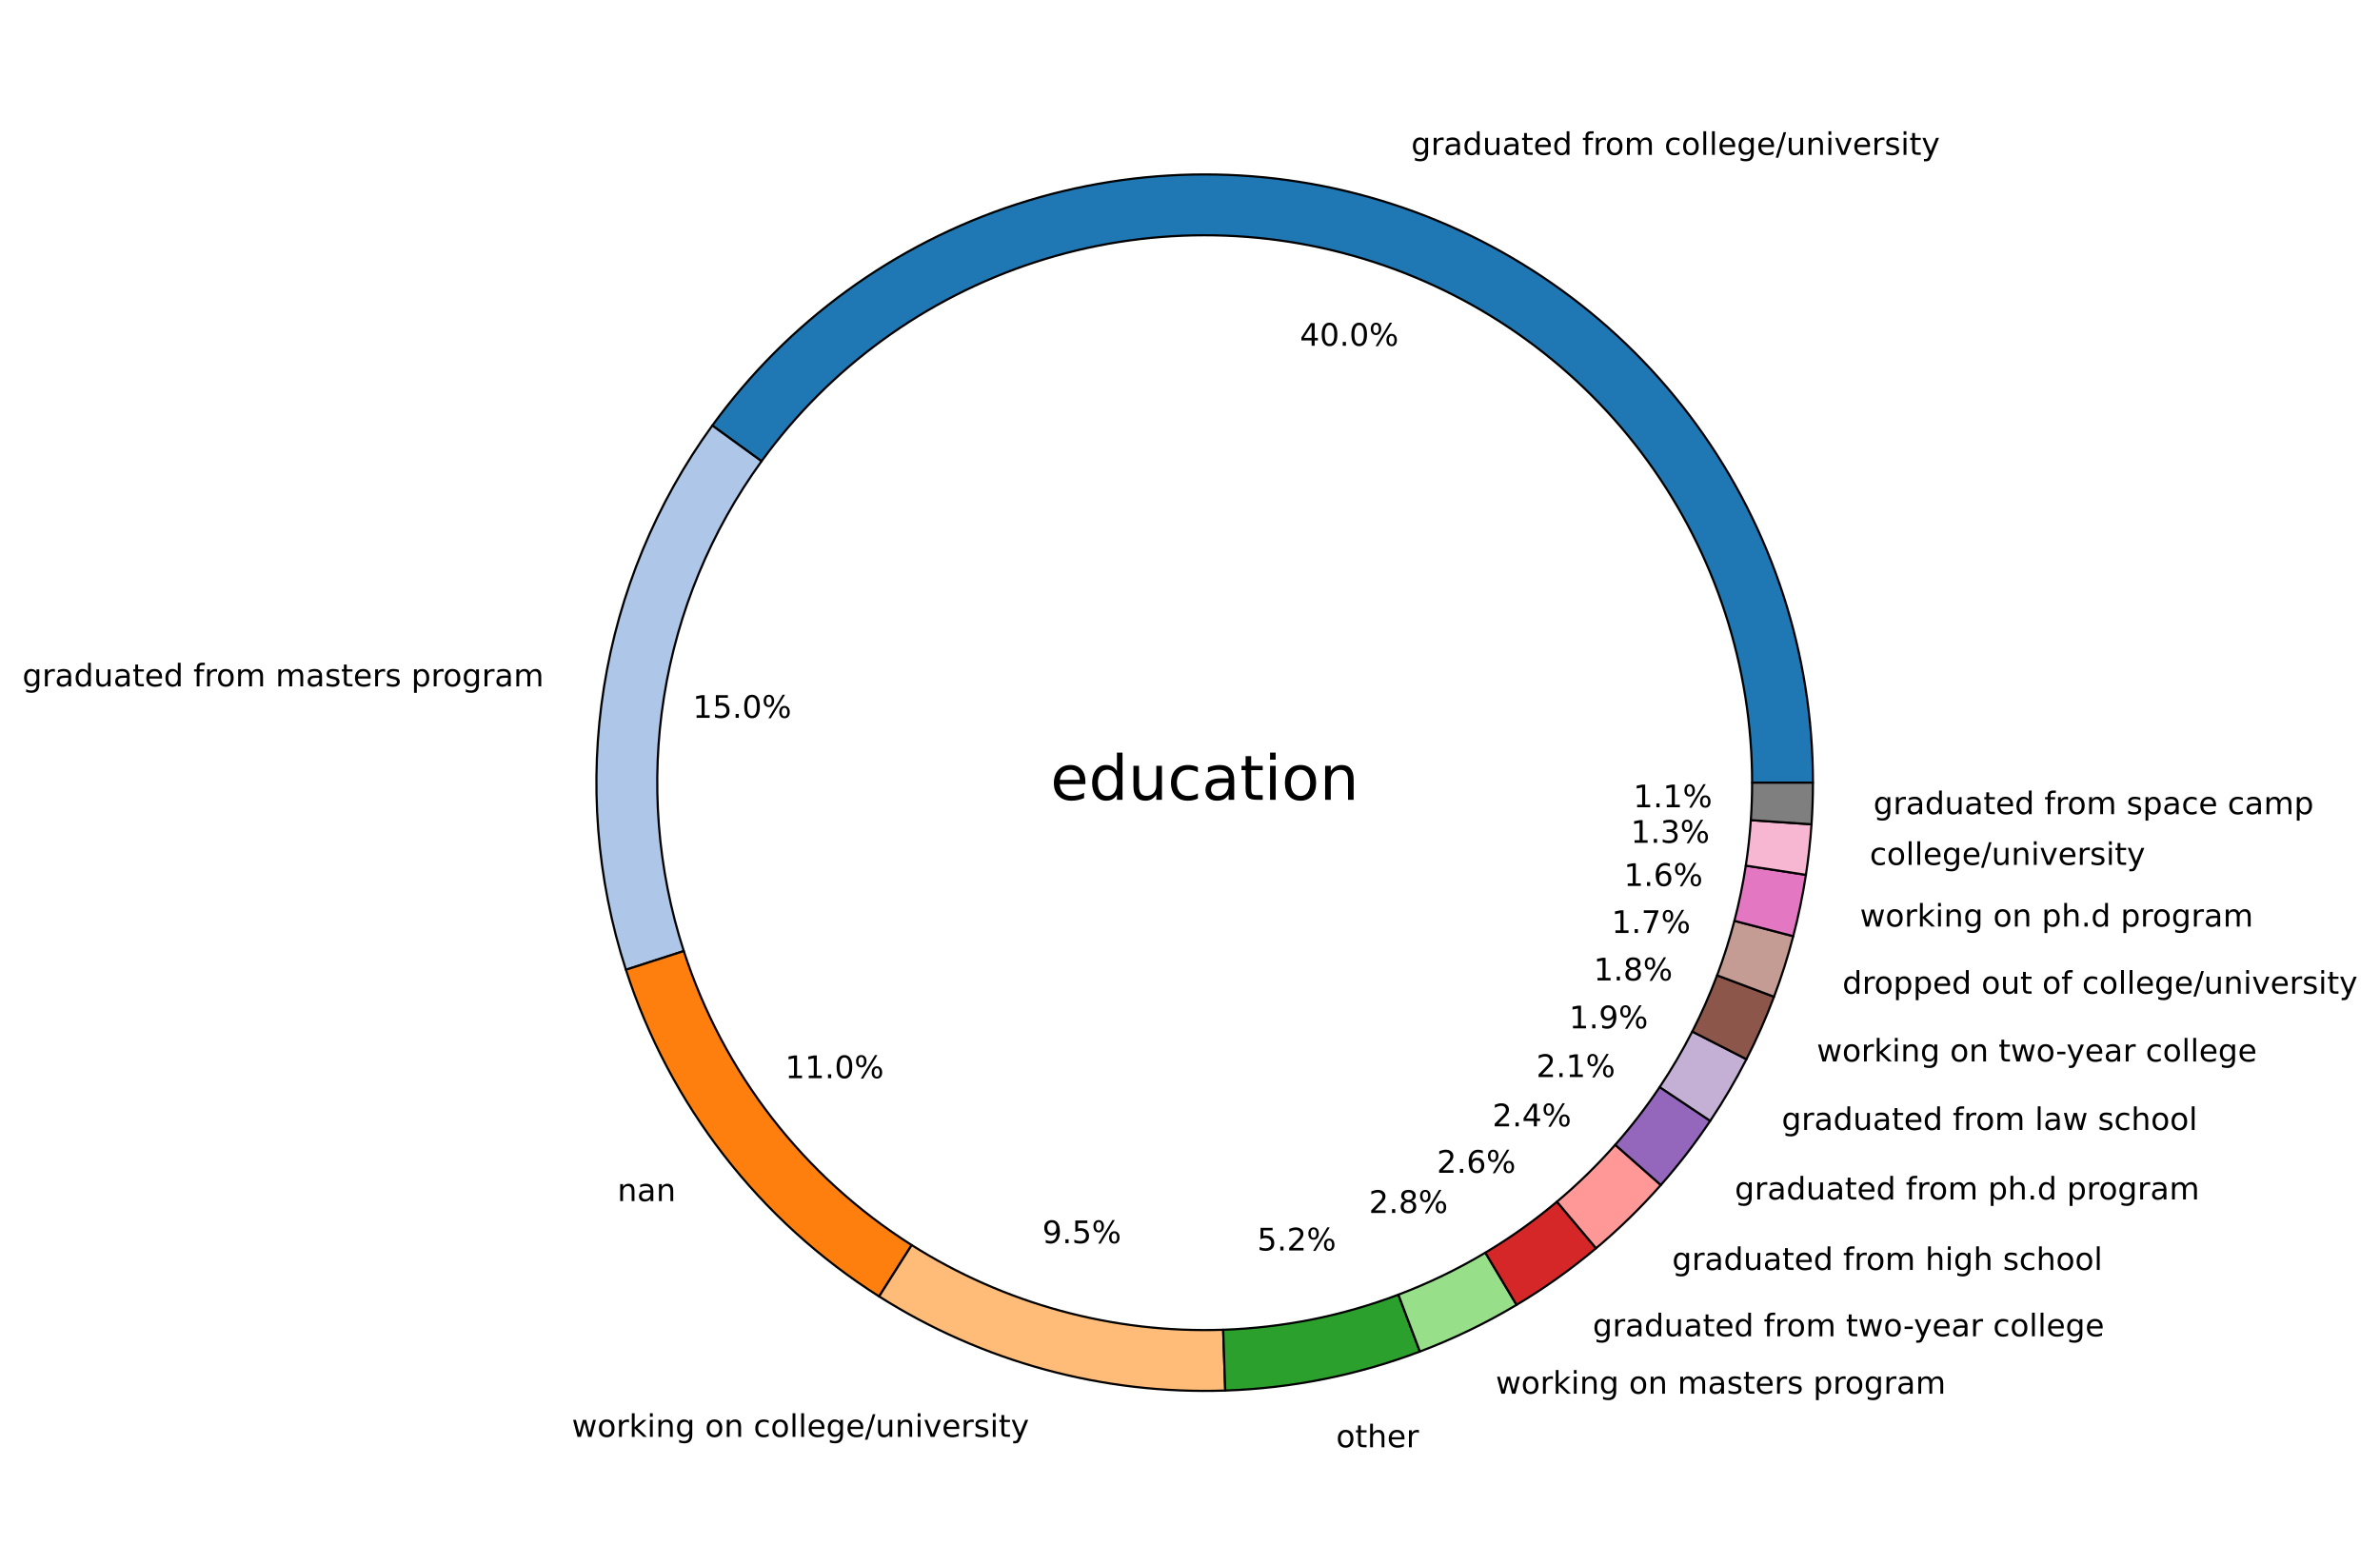 <?xml version="1.0" encoding="utf-8" standalone="no"?>
<!DOCTYPE svg PUBLIC "-//W3C//DTD SVG 1.1//EN"
  "http://www.w3.org/Graphics/SVG/1.1/DTD/svg11.dtd">
<!-- Created with matplotlib (https://matplotlib.org/) -->
<svg height="503.64pt" version="1.1" viewBox="0 0 765.714 503.64" width="765.714pt" xmlns="http://www.w3.org/2000/svg" xmlns:xlink="http://www.w3.org/1999/xlink">
 <defs>
  <style type="text/css">*{stroke-linecap:butt;stroke-linejoin:round;}</style>
 </defs>
 <g id="figure_1">
  <g id="patch_1">
   <path d="M 0 503.64 
L 765.714 503.64 
L 765.714 0 
L 0 0 
z
" style="fill:none;"/>
  </g>
  <g id="axes_1">
   <g id="patch_2">
    <path d="M 583.276 251.82 
C 583.276 210.486 570.181 170.196 545.879 136.761 
C 521.577 103.326 487.295 78.435 447.98 65.678 
C 408.664 52.921 366.299 52.942 326.996 65.738 
C 287.692 78.535 253.436 103.46 229.167 136.919 
L 245.009 148.409 
C 266.85 118.296 297.681 95.863 333.054 84.346 
C 368.427 72.83 406.555 72.811 441.94 84.292 
C 477.324 95.774 508.177 118.176 530.049 148.267 
C 551.921 178.359 563.707 214.62 563.707 251.82 
L 583.276 251.82 
z
" style="fill:#1f77b4;stroke:#000000;stroke-linejoin:miter;stroke-width:0.7;"/>
   </g>
   <g id="patch_3">
    <path d="M 229.167 136.919 
C 211.08 161.856 199.134 190.716 194.304 221.141 
C 189.475 251.566 191.897 282.706 201.373 312.019 
L 219.994 305.999 
C 211.465 279.618 209.285 251.592 213.632 224.209 
C 217.978 196.826 228.73 170.853 245.009 148.409 
L 229.167 136.919 
z
" style="fill:#aec7e8;stroke:#000000;stroke-linejoin:miter;stroke-width:0.7;"/>
   </g>
   <g id="patch_4">
    <path d="M 201.373 312.019 
C 208.347 333.59 219.016 353.786 232.904 371.704 
C 246.792 389.622 263.689 404.992 282.838 417.126 
L 293.313 400.595 
C 276.078 389.675 260.871 375.842 248.372 359.716 
C 235.873 343.589 226.27 325.413 219.994 305.999 
L 201.373 312.019 
z
" style="fill:#ff7f0e;stroke:#000000;stroke-linejoin:miter;stroke-width:0.7;"/>
   </g>
   <g id="patch_5">
    <path d="M 282.838 417.126 
C 299.36 427.595 317.359 435.528 336.233 440.66 
C 355.108 445.792 374.645 448.065 394.194 447.404 
L 393.532 427.846 
C 375.939 428.441 358.355 426.395 341.368 421.776 
C 324.381 417.157 308.182 410.017 293.313 400.595 
L 282.838 417.126 
z
" style="fill:#ffbb78;stroke:#000000;stroke-linejoin:miter;stroke-width:0.7;"/>
   </g>
   <g id="patch_6">
    <path d="M 394.194 447.404 
C 404.887 447.043 415.533 445.805 426.024 443.703 
C 436.515 441.601 446.816 438.642 456.824 434.856 
L 449.899 416.553 
C 440.893 419.96 431.622 422.623 422.18 424.515 
C 412.738 426.406 403.157 427.52 393.532 427.846 
L 394.194 447.404 
z
" style="fill:#2ca02c;stroke:#000000;stroke-linejoin:miter;stroke-width:0.7;"/>
   </g>
   <g id="patch_7">
    <path d="M 456.824 434.856 
C 462.215 432.817 467.513 430.54 472.703 428.033 
C 477.894 425.526 482.97 422.79 487.919 419.835 
L 477.885 403.034 
C 473.431 405.693 468.862 408.155 464.191 410.412 
C 459.52 412.668 454.751 414.717 449.899 416.553 
L 456.824 434.856 
z
" style="fill:#98df8a;stroke:#000000;stroke-linejoin:miter;stroke-width:0.7;"/>
   </g>
   <g id="patch_8">
    <path d="M 487.919 419.835 
C 492.418 417.149 496.806 414.283 501.075 411.244 
C 505.343 408.205 509.488 404.996 513.499 401.625 
L 500.907 386.644 
C 497.297 389.679 493.567 392.567 489.725 395.302 
C 485.884 398.036 481.934 400.616 477.885 403.034 
L 487.919 419.835 
z
" style="fill:#d62728;stroke:#000000;stroke-linejoin:miter;stroke-width:0.7;"/>
   </g>
   <g id="patch_9">
    <path d="M 513.499 401.625 
C 517.218 398.498 520.82 395.234 524.297 391.84 
C 527.774 388.445 531.123 384.922 534.337 381.278 
L 519.661 368.332 
C 516.768 371.612 513.754 374.783 510.625 377.838 
C 507.496 380.893 504.255 383.831 500.907 386.644 
L 513.499 401.625 
z
" style="fill:#ff9896;stroke:#000000;stroke-linejoin:miter;stroke-width:0.7;"/>
   </g>
   <g id="patch_10">
    <path d="M 534.337 381.278 
C 537.211 378.02 539.976 374.667 542.627 371.224 
C 545.279 367.782 547.814 364.252 550.23 360.641 
L 533.965 349.759 
C 531.791 353.009 529.509 356.186 527.123 359.284 
C 524.737 362.382 522.248 365.4 519.661 368.332 
L 534.337 381.278 
z
" style="fill:#9467bd;stroke:#000000;stroke-linejoin:miter;stroke-width:0.7;"/>
   </g>
   <g id="patch_11">
    <path d="M 550.23 360.641 
C 552.364 357.451 554.404 354.199 556.347 350.889 
C 558.29 347.58 560.135 344.214 561.88 340.796 
L 544.45 331.898 
C 542.88 334.974 541.219 338.004 539.47 340.983 
C 537.722 343.961 535.886 346.888 533.965 349.759 
L 550.23 360.641 
z
" style="fill:#c5b0d5;stroke:#000000;stroke-linejoin:miter;stroke-width:0.7;"/>
   </g>
   <g id="patch_12">
    <path d="M 561.88 340.796 
C 563.545 337.533 565.119 334.224 566.598 330.874 
C 568.078 327.523 569.464 324.131 570.753 320.703 
L 552.436 313.814 
C 551.275 316.9 550.028 319.953 548.697 322.968 
C 547.365 325.984 545.949 328.962 544.45 331.898 
L 561.88 340.796 
z
" style="fill:#8c564b;stroke:#000000;stroke-linejoin:miter;stroke-width:0.7;"/>
   </g>
   <g id="patch_13">
    <path d="M 570.753 320.703 
C 571.953 317.511 573.069 314.289 574.101 311.04 
C 575.133 307.79 576.079 304.514 576.94 301.215 
L 558.004 296.276 
C 557.23 299.245 556.378 302.193 555.449 305.118 
C 554.52 308.042 553.516 310.942 552.436 313.814 
L 570.753 320.703 
z
" style="fill:#c49c94;stroke:#000000;stroke-linejoin:miter;stroke-width:0.7;"/>
   </g>
   <g id="patch_14">
    <path d="M 576.94 301.215 
C 577.788 297.963 578.553 294.689 579.233 291.397 
C 579.913 288.105 580.507 284.796 581.017 281.473 
L 561.673 278.508 
C 561.215 281.498 560.679 284.476 560.068 287.439 
C 559.456 290.402 558.768 293.348 558.004 296.276 
L 576.94 301.215 
z
" style="fill:#e377c2;stroke:#000000;stroke-linejoin:miter;stroke-width:0.7;"/>
   </g>
   <g id="patch_15">
    <path d="M 581.017 281.473 
C 581.43 278.777 581.787 276.073 582.087 273.362 
C 582.387 270.651 582.631 267.934 582.818 265.213 
L 563.294 263.874 
C 563.126 266.323 562.907 268.768 562.636 271.208 
C 562.366 273.648 562.045 276.082 561.673 278.508 
L 581.017 281.473 
z
" style="fill:#f7b6d2;stroke:#000000;stroke-linejoin:miter;stroke-width:0.7;"/>
   </g>
   <g id="patch_16">
    <path d="M 582.818 265.213 
C 582.971 262.985 583.085 260.753 583.162 258.521 
C 583.238 256.288 583.276 254.054 583.276 251.82 
L 563.707 251.82 
C 563.707 253.831 563.672 255.841 563.604 257.851 
C 563.535 259.86 563.431 261.868 563.294 263.874 
L 582.818 265.213 
z
" style="fill:#7f7f7f;stroke:#000000;stroke-linejoin:miter;stroke-width:0.7;"/>
   </g>
   <g id="matplotlib.axis_1"/>
   <g id="matplotlib.axis_2"/>
   <g id="text_1">
    <!-- graduated from college/university -->
    <g transform="translate(454.019 49.823)scale(0.1 -0.1)">
     <defs>
      <path d="M 45.406 27.984 
Q 45.406 37.75 41.375 43.109 
Q 37.359 48.484 30.078 48.484 
Q 22.859 48.484 18.828 43.109 
Q 14.797 37.75 14.797 27.984 
Q 14.797 18.266 18.828 12.891 
Q 22.859 7.516 30.078 7.516 
Q 37.359 7.516 41.375 12.891 
Q 45.406 18.266 45.406 27.984 
z
M 54.391 6.781 
Q 54.391 -7.172 48.188 -13.984 
Q 42 -20.797 29.203 -20.797 
Q 24.469 -20.797 20.266 -20.094 
Q 16.062 -19.391 12.109 -17.922 
L 12.109 -9.188 
Q 16.062 -11.328 19.922 -12.344 
Q 23.781 -13.375 27.781 -13.375 
Q 36.625 -13.375 41.016 -8.766 
Q 45.406 -4.156 45.406 5.172 
L 45.406 9.625 
Q 42.625 4.781 38.281 2.391 
Q 33.938 0 27.875 0 
Q 17.828 0 11.672 7.656 
Q 5.516 15.328 5.516 27.984 
Q 5.516 40.672 11.672 48.328 
Q 17.828 56 27.875 56 
Q 33.938 56 38.281 53.609 
Q 42.625 51.219 45.406 46.391 
L 45.406 54.688 
L 54.391 54.688 
z
" id="DejaVuSans-103"/>
      <path d="M 41.109 46.297 
Q 39.594 47.172 37.812 47.578 
Q 36.031 48 33.891 48 
Q 26.266 48 22.188 43.047 
Q 18.109 38.094 18.109 28.812 
L 18.109 0 
L 9.078 0 
L 9.078 54.688 
L 18.109 54.688 
L 18.109 46.188 
Q 20.953 51.172 25.484 53.578 
Q 30.031 56 36.531 56 
Q 37.453 56 38.578 55.875 
Q 39.703 55.766 41.062 55.516 
z
" id="DejaVuSans-114"/>
      <path d="M 34.281 27.484 
Q 23.391 27.484 19.188 25 
Q 14.984 22.516 14.984 16.5 
Q 14.984 11.719 18.141 8.906 
Q 21.297 6.109 26.703 6.109 
Q 34.188 6.109 38.703 11.406 
Q 43.219 16.703 43.219 25.484 
L 43.219 27.484 
z
M 52.203 31.203 
L 52.203 0 
L 43.219 0 
L 43.219 8.297 
Q 40.141 3.328 35.547 0.953 
Q 30.953 -1.422 24.312 -1.422 
Q 15.922 -1.422 10.953 3.297 
Q 6 8.016 6 15.922 
Q 6 25.141 12.172 29.828 
Q 18.359 34.516 30.609 34.516 
L 43.219 34.516 
L 43.219 35.406 
Q 43.219 41.609 39.141 45 
Q 35.062 48.391 27.688 48.391 
Q 23 48.391 18.547 47.266 
Q 14.109 46.141 10.016 43.891 
L 10.016 52.203 
Q 14.938 54.109 19.578 55.047 
Q 24.219 56 28.609 56 
Q 40.484 56 46.344 49.844 
Q 52.203 43.703 52.203 31.203 
z
" id="DejaVuSans-97"/>
      <path d="M 45.406 46.391 
L 45.406 75.984 
L 54.391 75.984 
L 54.391 0 
L 45.406 0 
L 45.406 8.203 
Q 42.578 3.328 38.25 0.953 
Q 33.938 -1.422 27.875 -1.422 
Q 17.969 -1.422 11.734 6.484 
Q 5.516 14.406 5.516 27.297 
Q 5.516 40.188 11.734 48.094 
Q 17.969 56 27.875 56 
Q 33.938 56 38.25 53.625 
Q 42.578 51.266 45.406 46.391 
z
M 14.797 27.297 
Q 14.797 17.391 18.875 11.75 
Q 22.953 6.109 30.078 6.109 
Q 37.203 6.109 41.297 11.75 
Q 45.406 17.391 45.406 27.297 
Q 45.406 37.203 41.297 42.844 
Q 37.203 48.484 30.078 48.484 
Q 22.953 48.484 18.875 42.844 
Q 14.797 37.203 14.797 27.297 
z
" id="DejaVuSans-100"/>
      <path d="M 8.5 21.578 
L 8.5 54.688 
L 17.484 54.688 
L 17.484 21.922 
Q 17.484 14.156 20.5 10.266 
Q 23.531 6.391 29.594 6.391 
Q 36.859 6.391 41.078 11.031 
Q 45.312 15.672 45.312 23.688 
L 45.312 54.688 
L 54.297 54.688 
L 54.297 0 
L 45.312 0 
L 45.312 8.406 
Q 42.047 3.422 37.719 1 
Q 33.406 -1.422 27.688 -1.422 
Q 18.266 -1.422 13.375 4.438 
Q 8.5 10.297 8.5 21.578 
z
M 31.109 56 
z
" id="DejaVuSans-117"/>
      <path d="M 18.312 70.219 
L 18.312 54.688 
L 36.812 54.688 
L 36.812 47.703 
L 18.312 47.703 
L 18.312 18.016 
Q 18.312 11.328 20.141 9.422 
Q 21.969 7.516 27.594 7.516 
L 36.812 7.516 
L 36.812 0 
L 27.594 0 
Q 17.188 0 13.234 3.875 
Q 9.281 7.766 9.281 18.016 
L 9.281 47.703 
L 2.688 47.703 
L 2.688 54.688 
L 9.281 54.688 
L 9.281 70.219 
z
" id="DejaVuSans-116"/>
      <path d="M 56.203 29.594 
L 56.203 25.203 
L 14.891 25.203 
Q 15.484 15.922 20.484 11.062 
Q 25.484 6.203 34.422 6.203 
Q 39.594 6.203 44.453 7.469 
Q 49.312 8.734 54.109 11.281 
L 54.109 2.781 
Q 49.266 0.734 44.188 -0.344 
Q 39.109 -1.422 33.891 -1.422 
Q 20.797 -1.422 13.156 6.188 
Q 5.516 13.812 5.516 26.812 
Q 5.516 40.234 12.766 48.109 
Q 20.016 56 32.328 56 
Q 43.359 56 49.781 48.891 
Q 56.203 41.797 56.203 29.594 
z
M 47.219 32.234 
Q 47.125 39.594 43.094 43.984 
Q 39.062 48.391 32.422 48.391 
Q 24.906 48.391 20.391 44.141 
Q 15.875 39.891 15.188 32.172 
z
" id="DejaVuSans-101"/>
      <path id="DejaVuSans-32"/>
      <path d="M 37.109 75.984 
L 37.109 68.5 
L 28.516 68.5 
Q 23.688 68.5 21.797 66.547 
Q 19.922 64.594 19.922 59.516 
L 19.922 54.688 
L 34.719 54.688 
L 34.719 47.703 
L 19.922 47.703 
L 19.922 0 
L 10.891 0 
L 10.891 47.703 
L 2.297 47.703 
L 2.297 54.688 
L 10.891 54.688 
L 10.891 58.5 
Q 10.891 67.625 15.141 71.797 
Q 19.391 75.984 28.609 75.984 
z
" id="DejaVuSans-102"/>
      <path d="M 30.609 48.391 
Q 23.391 48.391 19.188 42.75 
Q 14.984 37.109 14.984 27.297 
Q 14.984 17.484 19.156 11.844 
Q 23.344 6.203 30.609 6.203 
Q 37.797 6.203 41.984 11.859 
Q 46.188 17.531 46.188 27.297 
Q 46.188 37.016 41.984 42.703 
Q 37.797 48.391 30.609 48.391 
z
M 30.609 56 
Q 42.328 56 49.016 48.375 
Q 55.719 40.766 55.719 27.297 
Q 55.719 13.875 49.016 6.219 
Q 42.328 -1.422 30.609 -1.422 
Q 18.844 -1.422 12.172 6.219 
Q 5.516 13.875 5.516 27.297 
Q 5.516 40.766 12.172 48.375 
Q 18.844 56 30.609 56 
z
" id="DejaVuSans-111"/>
      <path d="M 52 44.188 
Q 55.375 50.25 60.062 53.125 
Q 64.75 56 71.094 56 
Q 79.641 56 84.281 50.016 
Q 88.922 44.047 88.922 33.016 
L 88.922 0 
L 79.891 0 
L 79.891 32.719 
Q 79.891 40.578 77.094 44.375 
Q 74.312 48.188 68.609 48.188 
Q 61.625 48.188 57.562 43.547 
Q 53.516 38.922 53.516 30.906 
L 53.516 0 
L 44.484 0 
L 44.484 32.719 
Q 44.484 40.625 41.703 44.406 
Q 38.922 48.188 33.109 48.188 
Q 26.219 48.188 22.156 43.531 
Q 18.109 38.875 18.109 30.906 
L 18.109 0 
L 9.078 0 
L 9.078 54.688 
L 18.109 54.688 
L 18.109 46.188 
Q 21.188 51.219 25.484 53.609 
Q 29.781 56 35.688 56 
Q 41.656 56 45.828 52.969 
Q 50 49.953 52 44.188 
z
" id="DejaVuSans-109"/>
      <path d="M 48.781 52.594 
L 48.781 44.188 
Q 44.969 46.297 41.141 47.344 
Q 37.312 48.391 33.406 48.391 
Q 24.656 48.391 19.812 42.844 
Q 14.984 37.312 14.984 27.297 
Q 14.984 17.281 19.812 11.734 
Q 24.656 6.203 33.406 6.203 
Q 37.312 6.203 41.141 7.25 
Q 44.969 8.297 48.781 10.406 
L 48.781 2.094 
Q 45.016 0.344 40.984 -0.531 
Q 36.969 -1.422 32.422 -1.422 
Q 20.062 -1.422 12.781 6.344 
Q 5.516 14.109 5.516 27.297 
Q 5.516 40.672 12.859 48.328 
Q 20.219 56 33.016 56 
Q 37.156 56 41.109 55.141 
Q 45.062 54.297 48.781 52.594 
z
" id="DejaVuSans-99"/>
      <path d="M 9.422 75.984 
L 18.406 75.984 
L 18.406 0 
L 9.422 0 
z
" id="DejaVuSans-108"/>
      <path d="M 25.391 72.906 
L 33.688 72.906 
L 8.297 -9.281 
L 0 -9.281 
z
" id="DejaVuSans-47"/>
      <path d="M 54.891 33.016 
L 54.891 0 
L 45.906 0 
L 45.906 32.719 
Q 45.906 40.484 42.875 44.328 
Q 39.844 48.188 33.797 48.188 
Q 26.516 48.188 22.312 43.547 
Q 18.109 38.922 18.109 30.906 
L 18.109 0 
L 9.078 0 
L 9.078 54.688 
L 18.109 54.688 
L 18.109 46.188 
Q 21.344 51.125 25.703 53.562 
Q 30.078 56 35.797 56 
Q 45.219 56 50.047 50.172 
Q 54.891 44.344 54.891 33.016 
z
" id="DejaVuSans-110"/>
      <path d="M 9.422 54.688 
L 18.406 54.688 
L 18.406 0 
L 9.422 0 
z
M 9.422 75.984 
L 18.406 75.984 
L 18.406 64.594 
L 9.422 64.594 
z
" id="DejaVuSans-105"/>
      <path d="M 2.984 54.688 
L 12.5 54.688 
L 29.594 8.797 
L 46.688 54.688 
L 56.203 54.688 
L 35.688 0 
L 23.484 0 
z
" id="DejaVuSans-118"/>
      <path d="M 44.281 53.078 
L 44.281 44.578 
Q 40.484 46.531 36.375 47.5 
Q 32.281 48.484 27.875 48.484 
Q 21.188 48.484 17.844 46.438 
Q 14.5 44.391 14.5 40.281 
Q 14.5 37.156 16.891 35.375 
Q 19.281 33.594 26.516 31.984 
L 29.594 31.297 
Q 39.156 29.25 43.188 25.516 
Q 47.219 21.781 47.219 15.094 
Q 47.219 7.469 41.188 3.016 
Q 35.156 -1.422 24.609 -1.422 
Q 20.219 -1.422 15.453 -0.562 
Q 10.688 0.297 5.422 2 
L 5.422 11.281 
Q 10.406 8.688 15.234 7.391 
Q 20.062 6.109 24.812 6.109 
Q 31.156 6.109 34.562 8.281 
Q 37.984 10.453 37.984 14.406 
Q 37.984 18.062 35.516 20.016 
Q 33.062 21.969 24.703 23.781 
L 21.578 24.516 
Q 13.234 26.266 9.516 29.906 
Q 5.812 33.547 5.812 39.891 
Q 5.812 47.609 11.281 51.797 
Q 16.75 56 26.812 56 
Q 31.781 56 36.172 55.266 
Q 40.578 54.547 44.281 53.078 
z
" id="DejaVuSans-115"/>
      <path d="M 32.172 -5.078 
Q 28.375 -14.844 24.75 -17.812 
Q 21.141 -20.797 15.094 -20.797 
L 7.906 -20.797 
L 7.906 -13.281 
L 13.188 -13.281 
Q 16.891 -13.281 18.938 -11.516 
Q 21 -9.766 23.484 -3.219 
L 25.094 0.875 
L 2.984 54.688 
L 12.5 54.688 
L 29.594 11.922 
L 46.688 54.688 
L 56.203 54.688 
z
" id="DejaVuSans-121"/>
     </defs>
     <use xlink:href="#DejaVuSans-103"/>
     <use x="63.477" xlink:href="#DejaVuSans-114"/>
     <use x="104.59" xlink:href="#DejaVuSans-97"/>
     <use x="165.869" xlink:href="#DejaVuSans-100"/>
     <use x="229.346" xlink:href="#DejaVuSans-117"/>
     <use x="292.725" xlink:href="#DejaVuSans-97"/>
     <use x="354.004" xlink:href="#DejaVuSans-116"/>
     <use x="393.213" xlink:href="#DejaVuSans-101"/>
     <use x="454.736" xlink:href="#DejaVuSans-100"/>
     <use x="518.213" xlink:href="#DejaVuSans-32"/>
     <use x="550" xlink:href="#DejaVuSans-102"/>
     <use x="585.205" xlink:href="#DejaVuSans-114"/>
     <use x="624.068" xlink:href="#DejaVuSans-111"/>
     <use x="685.25" xlink:href="#DejaVuSans-109"/>
     <use x="782.662" xlink:href="#DejaVuSans-32"/>
     <use x="814.449" xlink:href="#DejaVuSans-99"/>
     <use x="869.43" xlink:href="#DejaVuSans-111"/>
     <use x="930.611" xlink:href="#DejaVuSans-108"/>
     <use x="958.395" xlink:href="#DejaVuSans-108"/>
     <use x="986.178" xlink:href="#DejaVuSans-101"/>
     <use x="1047.701" xlink:href="#DejaVuSans-103"/>
     <use x="1111.178" xlink:href="#DejaVuSans-101"/>
     <use x="1172.701" xlink:href="#DejaVuSans-47"/>
     <use x="1206.393" xlink:href="#DejaVuSans-117"/>
     <use x="1269.771" xlink:href="#DejaVuSans-110"/>
     <use x="1333.15" xlink:href="#DejaVuSans-105"/>
     <use x="1360.934" xlink:href="#DejaVuSans-118"/>
     <use x="1420.113" xlink:href="#DejaVuSans-101"/>
     <use x="1481.637" xlink:href="#DejaVuSans-114"/>
     <use x="1522.75" xlink:href="#DejaVuSans-115"/>
     <use x="1574.85" xlink:href="#DejaVuSans-105"/>
     <use x="1602.633" xlink:href="#DejaVuSans-116"/>
     <use x="1641.842" xlink:href="#DejaVuSans-121"/>
    </g>
   </g>
   <g id="text_2">
    <!-- 40.0% -->
    <g transform="translate(418.204 111.25)scale(0.1 -0.1)">
     <defs>
      <path d="M 37.797 64.312 
L 12.891 25.391 
L 37.797 25.391 
z
M 35.203 72.906 
L 47.609 72.906 
L 47.609 25.391 
L 58.016 25.391 
L 58.016 17.188 
L 47.609 17.188 
L 47.609 0 
L 37.797 0 
L 37.797 17.188 
L 4.891 17.188 
L 4.891 26.703 
z
" id="DejaVuSans-52"/>
      <path d="M 31.781 66.406 
Q 24.172 66.406 20.328 58.906 
Q 16.5 51.422 16.5 36.375 
Q 16.5 21.391 20.328 13.891 
Q 24.172 6.391 31.781 6.391 
Q 39.453 6.391 43.281 13.891 
Q 47.125 21.391 47.125 36.375 
Q 47.125 51.422 43.281 58.906 
Q 39.453 66.406 31.781 66.406 
z
M 31.781 74.219 
Q 44.047 74.219 50.516 64.516 
Q 56.984 54.828 56.984 36.375 
Q 56.984 17.969 50.516 8.266 
Q 44.047 -1.422 31.781 -1.422 
Q 19.531 -1.422 13.062 8.266 
Q 6.594 17.969 6.594 36.375 
Q 6.594 54.828 13.062 64.516 
Q 19.531 74.219 31.781 74.219 
z
" id="DejaVuSans-48"/>
      <path d="M 10.688 12.406 
L 21 12.406 
L 21 0 
L 10.688 0 
z
" id="DejaVuSans-46"/>
      <path d="M 72.703 32.078 
Q 68.453 32.078 66.031 28.469 
Q 63.625 24.859 63.625 18.406 
Q 63.625 12.062 66.031 8.422 
Q 68.453 4.781 72.703 4.781 
Q 76.859 4.781 79.266 8.422 
Q 81.688 12.062 81.688 18.406 
Q 81.688 24.812 79.266 28.438 
Q 76.859 32.078 72.703 32.078 
z
M 72.703 38.281 
Q 80.422 38.281 84.953 32.906 
Q 89.5 27.547 89.5 18.406 
Q 89.5 9.281 84.938 3.922 
Q 80.375 -1.422 72.703 -1.422 
Q 64.891 -1.422 60.344 3.922 
Q 55.812 9.281 55.812 18.406 
Q 55.812 27.594 60.375 32.938 
Q 64.938 38.281 72.703 38.281 
z
M 22.312 68.016 
Q 18.109 68.016 15.688 64.375 
Q 13.281 60.75 13.281 54.391 
Q 13.281 47.953 15.672 44.328 
Q 18.062 40.719 22.312 40.719 
Q 26.562 40.719 28.969 44.328 
Q 31.391 47.953 31.391 54.391 
Q 31.391 60.688 28.953 64.344 
Q 26.516 68.016 22.312 68.016 
z
M 66.406 74.219 
L 74.219 74.219 
L 28.609 -1.422 
L 20.797 -1.422 
z
M 22.312 74.219 
Q 30.031 74.219 34.609 68.875 
Q 39.203 63.531 39.203 54.391 
Q 39.203 45.172 34.641 39.844 
Q 30.078 34.516 22.312 34.516 
Q 14.547 34.516 10.031 39.859 
Q 5.516 45.219 5.516 54.391 
Q 5.516 63.484 10.047 68.844 
Q 14.594 74.219 22.312 74.219 
z
" id="DejaVuSans-37"/>
     </defs>
     <use xlink:href="#DejaVuSans-52"/>
     <use x="63.623" xlink:href="#DejaVuSans-48"/>
     <use x="127.246" xlink:href="#DejaVuSans-46"/>
     <use x="159.033" xlink:href="#DejaVuSans-48"/>
     <use x="222.656" xlink:href="#DejaVuSans-37"/>
    </g>
   </g>
   <g id="text_3">
    <!-- graduated from masters program -->
    <g transform="translate(7.2 220.832)scale(0.1 -0.1)">
     <defs>
      <path d="M 18.109 8.203 
L 18.109 -20.797 
L 9.078 -20.797 
L 9.078 54.688 
L 18.109 54.688 
L 18.109 46.391 
Q 20.953 51.266 25.266 53.625 
Q 29.594 56 35.594 56 
Q 45.562 56 51.781 48.094 
Q 58.016 40.188 58.016 27.297 
Q 58.016 14.406 51.781 6.484 
Q 45.562 -1.422 35.594 -1.422 
Q 29.594 -1.422 25.266 0.953 
Q 20.953 3.328 18.109 8.203 
z
M 48.688 27.297 
Q 48.688 37.203 44.609 42.844 
Q 40.531 48.484 33.406 48.484 
Q 26.266 48.484 22.188 42.844 
Q 18.109 37.203 18.109 27.297 
Q 18.109 17.391 22.188 11.75 
Q 26.266 6.109 33.406 6.109 
Q 40.531 6.109 44.609 11.75 
Q 48.688 17.391 48.688 27.297 
z
" id="DejaVuSans-112"/>
     </defs>
     <use xlink:href="#DejaVuSans-103"/>
     <use x="63.477" xlink:href="#DejaVuSans-114"/>
     <use x="104.59" xlink:href="#DejaVuSans-97"/>
     <use x="165.869" xlink:href="#DejaVuSans-100"/>
     <use x="229.346" xlink:href="#DejaVuSans-117"/>
     <use x="292.725" xlink:href="#DejaVuSans-97"/>
     <use x="354.004" xlink:href="#DejaVuSans-116"/>
     <use x="393.213" xlink:href="#DejaVuSans-101"/>
     <use x="454.736" xlink:href="#DejaVuSans-100"/>
     <use x="518.213" xlink:href="#DejaVuSans-32"/>
     <use x="550" xlink:href="#DejaVuSans-102"/>
     <use x="585.205" xlink:href="#DejaVuSans-114"/>
     <use x="624.068" xlink:href="#DejaVuSans-111"/>
     <use x="685.25" xlink:href="#DejaVuSans-109"/>
     <use x="782.662" xlink:href="#DejaVuSans-32"/>
     <use x="814.449" xlink:href="#DejaVuSans-109"/>
     <use x="911.861" xlink:href="#DejaVuSans-97"/>
     <use x="973.141" xlink:href="#DejaVuSans-115"/>
     <use x="1025.24" xlink:href="#DejaVuSans-116"/>
     <use x="1064.449" xlink:href="#DejaVuSans-101"/>
     <use x="1125.973" xlink:href="#DejaVuSans-114"/>
     <use x="1167.086" xlink:href="#DejaVuSans-115"/>
     <use x="1219.186" xlink:href="#DejaVuSans-32"/>
     <use x="1250.973" xlink:href="#DejaVuSans-112"/>
     <use x="1314.449" xlink:href="#DejaVuSans-114"/>
     <use x="1353.312" xlink:href="#DejaVuSans-111"/>
     <use x="1414.494" xlink:href="#DejaVuSans-103"/>
     <use x="1477.971" xlink:href="#DejaVuSans-114"/>
     <use x="1519.084" xlink:href="#DejaVuSans-97"/>
     <use x="1580.363" xlink:href="#DejaVuSans-109"/>
    </g>
   </g>
   <g id="text_4">
    <!-- 15.0% -->
    <g transform="translate(222.874 230.956)scale(0.1 -0.1)">
     <defs>
      <path d="M 12.406 8.297 
L 28.516 8.297 
L 28.516 63.922 
L 10.984 60.406 
L 10.984 69.391 
L 28.422 72.906 
L 38.281 72.906 
L 38.281 8.297 
L 54.391 8.297 
L 54.391 0 
L 12.406 0 
z
" id="DejaVuSans-49"/>
      <path d="M 10.797 72.906 
L 49.516 72.906 
L 49.516 64.594 
L 19.828 64.594 
L 19.828 46.734 
Q 21.969 47.469 24.109 47.828 
Q 26.266 48.188 28.422 48.188 
Q 40.625 48.188 47.75 41.5 
Q 54.891 34.812 54.891 23.391 
Q 54.891 11.625 47.562 5.094 
Q 40.234 -1.422 26.906 -1.422 
Q 22.312 -1.422 17.547 -0.641 
Q 12.797 0.141 7.719 1.703 
L 7.719 11.625 
Q 12.109 9.234 16.797 8.062 
Q 21.484 6.891 26.703 6.891 
Q 35.156 6.891 40.078 11.328 
Q 45.016 15.766 45.016 23.391 
Q 45.016 31 40.078 35.438 
Q 35.156 39.891 26.703 39.891 
Q 22.75 39.891 18.812 39.016 
Q 14.891 38.141 10.797 36.281 
z
" id="DejaVuSans-53"/>
     </defs>
     <use xlink:href="#DejaVuSans-49"/>
     <use x="63.623" xlink:href="#DejaVuSans-53"/>
     <use x="127.246" xlink:href="#DejaVuSans-46"/>
     <use x="159.033" xlink:href="#DejaVuSans-48"/>
     <use x="222.656" xlink:href="#DejaVuSans-37"/>
    </g>
   </g>
   <g id="text_5">
    <!-- nan -->
    <g transform="translate(198.633 386.452)scale(0.1 -0.1)">
     <use xlink:href="#DejaVuSans-110"/>
     <use x="63.379" xlink:href="#DejaVuSans-97"/>
     <use x="124.658" xlink:href="#DejaVuSans-110"/>
    </g>
   </g>
   <g id="text_6">
    <!-- 11.0% -->
    <g transform="translate(252.596 346.89)scale(0.1 -0.1)">
     <use xlink:href="#DejaVuSans-49"/>
     <use x="63.623" xlink:href="#DejaVuSans-49"/>
     <use x="127.246" xlink:href="#DejaVuSans-46"/>
     <use x="159.033" xlink:href="#DejaVuSans-48"/>
     <use x="222.656" xlink:href="#DejaVuSans-37"/>
    </g>
   </g>
   <g id="text_7">
    <!-- working on college/university -->
    <g transform="translate(183.964 462.303)scale(0.1 -0.1)">
     <defs>
      <path d="M 4.203 54.688 
L 13.188 54.688 
L 24.422 12.016 
L 35.594 54.688 
L 46.188 54.688 
L 57.422 12.016 
L 68.609 54.688 
L 77.594 54.688 
L 63.281 0 
L 52.688 0 
L 40.922 44.828 
L 29.109 0 
L 18.5 0 
z
" id="DejaVuSans-119"/>
      <path d="M 9.078 75.984 
L 18.109 75.984 
L 18.109 31.109 
L 44.922 54.688 
L 56.391 54.688 
L 27.391 29.109 
L 57.625 0 
L 45.906 0 
L 18.109 26.703 
L 18.109 0 
L 9.078 0 
z
" id="DejaVuSans-107"/>
     </defs>
     <use xlink:href="#DejaVuSans-119"/>
     <use x="81.787" xlink:href="#DejaVuSans-111"/>
     <use x="142.969" xlink:href="#DejaVuSans-114"/>
     <use x="184.082" xlink:href="#DejaVuSans-107"/>
     <use x="241.992" xlink:href="#DejaVuSans-105"/>
     <use x="269.775" xlink:href="#DejaVuSans-110"/>
     <use x="333.154" xlink:href="#DejaVuSans-103"/>
     <use x="396.631" xlink:href="#DejaVuSans-32"/>
     <use x="428.418" xlink:href="#DejaVuSans-111"/>
     <use x="489.6" xlink:href="#DejaVuSans-110"/>
     <use x="552.979" xlink:href="#DejaVuSans-32"/>
     <use x="584.766" xlink:href="#DejaVuSans-99"/>
     <use x="639.746" xlink:href="#DejaVuSans-111"/>
     <use x="700.928" xlink:href="#DejaVuSans-108"/>
     <use x="728.711" xlink:href="#DejaVuSans-108"/>
     <use x="756.494" xlink:href="#DejaVuSans-101"/>
     <use x="818.018" xlink:href="#DejaVuSans-103"/>
     <use x="881.494" xlink:href="#DejaVuSans-101"/>
     <use x="943.018" xlink:href="#DejaVuSans-47"/>
     <use x="976.709" xlink:href="#DejaVuSans-117"/>
     <use x="1040.088" xlink:href="#DejaVuSans-110"/>
     <use x="1103.467" xlink:href="#DejaVuSans-105"/>
     <use x="1131.25" xlink:href="#DejaVuSans-118"/>
     <use x="1190.43" xlink:href="#DejaVuSans-101"/>
     <use x="1251.953" xlink:href="#DejaVuSans-114"/>
     <use x="1293.066" xlink:href="#DejaVuSans-115"/>
     <use x="1345.166" xlink:href="#DejaVuSans-105"/>
     <use x="1372.949" xlink:href="#DejaVuSans-116"/>
     <use x="1412.158" xlink:href="#DejaVuSans-121"/>
    </g>
   </g>
   <g id="text_8">
    <!-- 9.5% -->
    <g transform="translate(335.341 399.986)scale(0.1 -0.1)">
     <defs>
      <path d="M 10.984 1.516 
L 10.984 10.5 
Q 14.703 8.734 18.5 7.812 
Q 22.312 6.891 25.984 6.891 
Q 35.75 6.891 40.891 13.453 
Q 46.047 20.016 46.781 33.406 
Q 43.953 29.203 39.594 26.953 
Q 35.25 24.703 29.984 24.703 
Q 19.047 24.703 12.672 31.312 
Q 6.297 37.938 6.297 49.422 
Q 6.297 60.641 12.938 67.422 
Q 19.578 74.219 30.609 74.219 
Q 43.266 74.219 49.922 64.516 
Q 56.594 54.828 56.594 36.375 
Q 56.594 19.141 48.406 8.859 
Q 40.234 -1.422 26.422 -1.422 
Q 22.703 -1.422 18.891 -0.688 
Q 15.094 0.047 10.984 1.516 
z
M 30.609 32.422 
Q 37.25 32.422 41.125 36.953 
Q 45.016 41.5 45.016 49.422 
Q 45.016 57.281 41.125 61.844 
Q 37.25 66.406 30.609 66.406 
Q 23.969 66.406 20.094 61.844 
Q 16.219 57.281 16.219 49.422 
Q 16.219 41.5 20.094 36.953 
Q 23.969 32.422 30.609 32.422 
z
" id="DejaVuSans-57"/>
     </defs>
     <use xlink:href="#DejaVuSans-57"/>
     <use x="63.623" xlink:href="#DejaVuSans-46"/>
     <use x="95.41" xlink:href="#DejaVuSans-53"/>
     <use x="159.033" xlink:href="#DejaVuSans-37"/>
    </g>
   </g>
   <g id="text_9">
    <!-- other -->
    <g transform="translate(429.868 465.65)scale(0.1 -0.1)">
     <defs>
      <path d="M 54.891 33.016 
L 54.891 0 
L 45.906 0 
L 45.906 32.719 
Q 45.906 40.484 42.875 44.328 
Q 39.844 48.188 33.797 48.188 
Q 26.516 48.188 22.312 43.547 
Q 18.109 38.922 18.109 30.906 
L 18.109 0 
L 9.078 0 
L 9.078 75.984 
L 18.109 75.984 
L 18.109 46.188 
Q 21.344 51.125 25.703 53.562 
Q 30.078 56 35.797 56 
Q 45.219 56 50.047 50.172 
Q 54.891 44.344 54.891 33.016 
z
" id="DejaVuSans-104"/>
     </defs>
     <use xlink:href="#DejaVuSans-111"/>
     <use x="61.182" xlink:href="#DejaVuSans-116"/>
     <use x="100.391" xlink:href="#DejaVuSans-104"/>
     <use x="163.77" xlink:href="#DejaVuSans-101"/>
     <use x="225.293" xlink:href="#DejaVuSans-114"/>
    </g>
   </g>
   <g id="text_10">
    <!-- 5.2% -->
    <g transform="translate(404.48 402.329)scale(0.1 -0.1)">
     <defs>
      <path d="M 19.188 8.297 
L 53.609 8.297 
L 53.609 0 
L 7.328 0 
L 7.328 8.297 
Q 12.938 14.109 22.625 23.891 
Q 32.328 33.688 34.812 36.531 
Q 39.547 41.844 41.422 45.531 
Q 43.312 49.219 43.312 52.781 
Q 43.312 58.594 39.234 62.25 
Q 35.156 65.922 28.609 65.922 
Q 23.969 65.922 18.812 64.312 
Q 13.672 62.703 7.812 59.422 
L 7.812 69.391 
Q 13.766 71.781 18.938 73 
Q 24.125 74.219 28.422 74.219 
Q 39.75 74.219 46.484 68.547 
Q 53.219 62.891 53.219 53.422 
Q 53.219 48.922 51.531 44.891 
Q 49.859 40.875 45.406 35.406 
Q 44.188 33.984 37.641 27.219 
Q 31.109 20.453 19.188 8.297 
z
" id="DejaVuSans-50"/>
     </defs>
     <use xlink:href="#DejaVuSans-53"/>
     <use x="63.623" xlink:href="#DejaVuSans-46"/>
     <use x="95.41" xlink:href="#DejaVuSans-50"/>
     <use x="159.033" xlink:href="#DejaVuSans-37"/>
    </g>
   </g>
   <g id="text_11">
    <!-- working on masters program -->
    <g transform="translate(481.216 448.414)scale(0.1 -0.1)">
     <use xlink:href="#DejaVuSans-119"/>
     <use x="81.787" xlink:href="#DejaVuSans-111"/>
     <use x="142.969" xlink:href="#DejaVuSans-114"/>
     <use x="184.082" xlink:href="#DejaVuSans-107"/>
     <use x="241.992" xlink:href="#DejaVuSans-105"/>
     <use x="269.775" xlink:href="#DejaVuSans-110"/>
     <use x="333.154" xlink:href="#DejaVuSans-103"/>
     <use x="396.631" xlink:href="#DejaVuSans-32"/>
     <use x="428.418" xlink:href="#DejaVuSans-111"/>
     <use x="489.6" xlink:href="#DejaVuSans-110"/>
     <use x="552.979" xlink:href="#DejaVuSans-32"/>
     <use x="584.766" xlink:href="#DejaVuSans-109"/>
     <use x="682.178" xlink:href="#DejaVuSans-97"/>
     <use x="743.457" xlink:href="#DejaVuSans-115"/>
     <use x="795.557" xlink:href="#DejaVuSans-116"/>
     <use x="834.766" xlink:href="#DejaVuSans-101"/>
     <use x="896.289" xlink:href="#DejaVuSans-114"/>
     <use x="937.402" xlink:href="#DejaVuSans-115"/>
     <use x="989.502" xlink:href="#DejaVuSans-32"/>
     <use x="1021.289" xlink:href="#DejaVuSans-112"/>
     <use x="1084.766" xlink:href="#DejaVuSans-114"/>
     <use x="1123.629" xlink:href="#DejaVuSans-111"/>
     <use x="1184.811" xlink:href="#DejaVuSans-103"/>
     <use x="1248.287" xlink:href="#DejaVuSans-114"/>
     <use x="1289.4" xlink:href="#DejaVuSans-97"/>
     <use x="1350.68" xlink:href="#DejaVuSans-109"/>
    </g>
   </g>
   <g id="text_12">
    <!-- 2.8% -->
    <g transform="translate(440.423 390.263)scale(0.1 -0.1)">
     <defs>
      <path d="M 31.781 34.625 
Q 24.75 34.625 20.719 30.859 
Q 16.703 27.094 16.703 20.516 
Q 16.703 13.922 20.719 10.156 
Q 24.75 6.391 31.781 6.391 
Q 38.812 6.391 42.859 10.172 
Q 46.922 13.969 46.922 20.516 
Q 46.922 27.094 42.891 30.859 
Q 38.875 34.625 31.781 34.625 
z
M 21.922 38.812 
Q 15.578 40.375 12.031 44.719 
Q 8.5 49.078 8.5 55.328 
Q 8.5 64.062 14.719 69.141 
Q 20.953 74.219 31.781 74.219 
Q 42.672 74.219 48.875 69.141 
Q 55.078 64.062 55.078 55.328 
Q 55.078 49.078 51.531 44.719 
Q 48 40.375 41.703 38.812 
Q 48.828 37.156 52.797 32.312 
Q 56.781 27.484 56.781 20.516 
Q 56.781 9.906 50.312 4.234 
Q 43.844 -1.422 31.781 -1.422 
Q 19.734 -1.422 13.25 4.234 
Q 6.781 9.906 6.781 20.516 
Q 6.781 27.484 10.781 32.312 
Q 14.797 37.156 21.922 38.812 
z
M 18.312 54.391 
Q 18.312 48.734 21.844 45.562 
Q 25.391 42.391 31.781 42.391 
Q 38.141 42.391 41.719 45.562 
Q 45.312 48.734 45.312 54.391 
Q 45.312 60.062 41.719 63.234 
Q 38.141 66.406 31.781 66.406 
Q 25.391 66.406 21.844 63.234 
Q 18.312 60.062 18.312 54.391 
z
" id="DejaVuSans-56"/>
     </defs>
     <use xlink:href="#DejaVuSans-50"/>
     <use x="63.623" xlink:href="#DejaVuSans-46"/>
     <use x="95.41" xlink:href="#DejaVuSans-56"/>
     <use x="159.033" xlink:href="#DejaVuSans-37"/>
    </g>
   </g>
   <g id="text_13">
    <!-- graduated from two-year college -->
    <g transform="translate(512.424 429.946)scale(0.1 -0.1)">
     <defs>
      <path d="M 4.891 31.391 
L 31.203 31.391 
L 31.203 23.391 
L 4.891 23.391 
z
" id="DejaVuSans-45"/>
     </defs>
     <use xlink:href="#DejaVuSans-103"/>
     <use x="63.477" xlink:href="#DejaVuSans-114"/>
     <use x="104.59" xlink:href="#DejaVuSans-97"/>
     <use x="165.869" xlink:href="#DejaVuSans-100"/>
     <use x="229.346" xlink:href="#DejaVuSans-117"/>
     <use x="292.725" xlink:href="#DejaVuSans-97"/>
     <use x="354.004" xlink:href="#DejaVuSans-116"/>
     <use x="393.213" xlink:href="#DejaVuSans-101"/>
     <use x="454.736" xlink:href="#DejaVuSans-100"/>
     <use x="518.213" xlink:href="#DejaVuSans-32"/>
     <use x="550" xlink:href="#DejaVuSans-102"/>
     <use x="585.205" xlink:href="#DejaVuSans-114"/>
     <use x="624.068" xlink:href="#DejaVuSans-111"/>
     <use x="685.25" xlink:href="#DejaVuSans-109"/>
     <use x="782.662" xlink:href="#DejaVuSans-32"/>
     <use x="814.449" xlink:href="#DejaVuSans-116"/>
     <use x="853.658" xlink:href="#DejaVuSans-119"/>
     <use x="935.445" xlink:href="#DejaVuSans-111"/>
     <use x="998.502" xlink:href="#DejaVuSans-45"/>
     <use x="1032.836" xlink:href="#DejaVuSans-121"/>
     <use x="1092.016" xlink:href="#DejaVuSans-101"/>
     <use x="1153.539" xlink:href="#DejaVuSans-97"/>
     <use x="1214.818" xlink:href="#DejaVuSans-114"/>
     <use x="1255.932" xlink:href="#DejaVuSans-32"/>
     <use x="1287.719" xlink:href="#DejaVuSans-99"/>
     <use x="1342.699" xlink:href="#DejaVuSans-111"/>
     <use x="1403.881" xlink:href="#DejaVuSans-108"/>
     <use x="1431.664" xlink:href="#DejaVuSans-108"/>
     <use x="1459.447" xlink:href="#DejaVuSans-101"/>
     <use x="1520.971" xlink:href="#DejaVuSans-103"/>
     <use x="1584.447" xlink:href="#DejaVuSans-101"/>
    </g>
   </g>
   <g id="text_14">
    <!-- 2.6% -->
    <g transform="translate(462.269 377.336)scale(0.1 -0.1)">
     <defs>
      <path d="M 33.016 40.375 
Q 26.375 40.375 22.484 35.828 
Q 18.609 31.297 18.609 23.391 
Q 18.609 15.531 22.484 10.953 
Q 26.375 6.391 33.016 6.391 
Q 39.656 6.391 43.531 10.953 
Q 47.406 15.531 47.406 23.391 
Q 47.406 31.297 43.531 35.828 
Q 39.656 40.375 33.016 40.375 
z
M 52.594 71.297 
L 52.594 62.312 
Q 48.875 64.062 45.094 64.984 
Q 41.312 65.922 37.594 65.922 
Q 27.828 65.922 22.672 59.328 
Q 17.531 52.734 16.797 39.406 
Q 19.672 43.656 24.016 45.922 
Q 28.375 48.188 33.594 48.188 
Q 44.578 48.188 50.953 41.516 
Q 57.328 34.859 57.328 23.391 
Q 57.328 12.156 50.688 5.359 
Q 44.047 -1.422 33.016 -1.422 
Q 20.359 -1.422 13.672 8.266 
Q 6.984 17.969 6.984 36.375 
Q 6.984 53.656 15.188 63.938 
Q 23.391 74.219 37.203 74.219 
Q 40.922 74.219 44.703 73.484 
Q 48.484 72.75 52.594 71.297 
z
" id="DejaVuSans-54"/>
     </defs>
     <use xlink:href="#DejaVuSans-50"/>
     <use x="63.623" xlink:href="#DejaVuSans-46"/>
     <use x="95.41" xlink:href="#DejaVuSans-54"/>
     <use x="159.033" xlink:href="#DejaVuSans-37"/>
    </g>
   </g>
   <g id="text_15">
    <!-- graduated from high school -->
    <g transform="translate(537.969 408.601)scale(0.1 -0.1)">
     <use xlink:href="#DejaVuSans-103"/>
     <use x="63.477" xlink:href="#DejaVuSans-114"/>
     <use x="104.59" xlink:href="#DejaVuSans-97"/>
     <use x="165.869" xlink:href="#DejaVuSans-100"/>
     <use x="229.346" xlink:href="#DejaVuSans-117"/>
     <use x="292.725" xlink:href="#DejaVuSans-97"/>
     <use x="354.004" xlink:href="#DejaVuSans-116"/>
     <use x="393.213" xlink:href="#DejaVuSans-101"/>
     <use x="454.736" xlink:href="#DejaVuSans-100"/>
     <use x="518.213" xlink:href="#DejaVuSans-32"/>
     <use x="550" xlink:href="#DejaVuSans-102"/>
     <use x="585.205" xlink:href="#DejaVuSans-114"/>
     <use x="624.068" xlink:href="#DejaVuSans-111"/>
     <use x="685.25" xlink:href="#DejaVuSans-109"/>
     <use x="782.662" xlink:href="#DejaVuSans-32"/>
     <use x="814.449" xlink:href="#DejaVuSans-104"/>
     <use x="877.828" xlink:href="#DejaVuSans-105"/>
     <use x="905.611" xlink:href="#DejaVuSans-103"/>
     <use x="969.088" xlink:href="#DejaVuSans-104"/>
     <use x="1032.467" xlink:href="#DejaVuSans-32"/>
     <use x="1064.254" xlink:href="#DejaVuSans-115"/>
     <use x="1116.354" xlink:href="#DejaVuSans-99"/>
     <use x="1171.334" xlink:href="#DejaVuSans-104"/>
     <use x="1234.713" xlink:href="#DejaVuSans-111"/>
     <use x="1295.895" xlink:href="#DejaVuSans-111"/>
     <use x="1357.076" xlink:href="#DejaVuSans-108"/>
    </g>
   </g>
   <g id="text_16">
    <!-- 2.4% -->
    <g transform="translate(480.15 362.395)scale(0.1 -0.1)">
     <use xlink:href="#DejaVuSans-50"/>
     <use x="63.623" xlink:href="#DejaVuSans-46"/>
     <use x="95.41" xlink:href="#DejaVuSans-52"/>
     <use x="159.033" xlink:href="#DejaVuSans-37"/>
    </g>
   </g>
   <g id="text_17">
    <!-- graduated from ph.d program -->
    <g transform="translate(558.132 385.924)scale(0.1 -0.1)">
     <use xlink:href="#DejaVuSans-103"/>
     <use x="63.477" xlink:href="#DejaVuSans-114"/>
     <use x="104.59" xlink:href="#DejaVuSans-97"/>
     <use x="165.869" xlink:href="#DejaVuSans-100"/>
     <use x="229.346" xlink:href="#DejaVuSans-117"/>
     <use x="292.725" xlink:href="#DejaVuSans-97"/>
     <use x="354.004" xlink:href="#DejaVuSans-116"/>
     <use x="393.213" xlink:href="#DejaVuSans-101"/>
     <use x="454.736" xlink:href="#DejaVuSans-100"/>
     <use x="518.213" xlink:href="#DejaVuSans-32"/>
     <use x="550" xlink:href="#DejaVuSans-102"/>
     <use x="585.205" xlink:href="#DejaVuSans-114"/>
     <use x="624.068" xlink:href="#DejaVuSans-111"/>
     <use x="685.25" xlink:href="#DejaVuSans-109"/>
     <use x="782.662" xlink:href="#DejaVuSans-32"/>
     <use x="814.449" xlink:href="#DejaVuSans-112"/>
     <use x="877.926" xlink:href="#DejaVuSans-104"/>
     <use x="941.305" xlink:href="#DejaVuSans-46"/>
     <use x="973.092" xlink:href="#DejaVuSans-100"/>
     <use x="1036.568" xlink:href="#DejaVuSans-32"/>
     <use x="1068.355" xlink:href="#DejaVuSans-112"/>
     <use x="1131.832" xlink:href="#DejaVuSans-114"/>
     <use x="1170.695" xlink:href="#DejaVuSans-111"/>
     <use x="1231.877" xlink:href="#DejaVuSans-103"/>
     <use x="1295.354" xlink:href="#DejaVuSans-114"/>
     <use x="1336.467" xlink:href="#DejaVuSans-97"/>
     <use x="1397.746" xlink:href="#DejaVuSans-109"/>
    </g>
   </g>
   <g id="text_18">
    <!-- 2.1% -->
    <g transform="translate(494.264 346.521)scale(0.1 -0.1)">
     <use xlink:href="#DejaVuSans-50"/>
     <use x="63.623" xlink:href="#DejaVuSans-46"/>
     <use x="95.41" xlink:href="#DejaVuSans-49"/>
     <use x="159.033" xlink:href="#DejaVuSans-37"/>
    </g>
   </g>
   <g id="text_19">
    <!-- graduated from law school -->
    <g transform="translate(573.224 363.556)scale(0.1 -0.1)">
     <use xlink:href="#DejaVuSans-103"/>
     <use x="63.477" xlink:href="#DejaVuSans-114"/>
     <use x="104.59" xlink:href="#DejaVuSans-97"/>
     <use x="165.869" xlink:href="#DejaVuSans-100"/>
     <use x="229.346" xlink:href="#DejaVuSans-117"/>
     <use x="292.725" xlink:href="#DejaVuSans-97"/>
     <use x="354.004" xlink:href="#DejaVuSans-116"/>
     <use x="393.213" xlink:href="#DejaVuSans-101"/>
     <use x="454.736" xlink:href="#DejaVuSans-100"/>
     <use x="518.213" xlink:href="#DejaVuSans-32"/>
     <use x="550" xlink:href="#DejaVuSans-102"/>
     <use x="585.205" xlink:href="#DejaVuSans-114"/>
     <use x="624.068" xlink:href="#DejaVuSans-111"/>
     <use x="685.25" xlink:href="#DejaVuSans-109"/>
     <use x="782.662" xlink:href="#DejaVuSans-32"/>
     <use x="814.449" xlink:href="#DejaVuSans-108"/>
     <use x="842.232" xlink:href="#DejaVuSans-97"/>
     <use x="903.512" xlink:href="#DejaVuSans-119"/>
     <use x="985.299" xlink:href="#DejaVuSans-32"/>
     <use x="1017.086" xlink:href="#DejaVuSans-115"/>
     <use x="1069.186" xlink:href="#DejaVuSans-99"/>
     <use x="1124.166" xlink:href="#DejaVuSans-104"/>
     <use x="1187.545" xlink:href="#DejaVuSans-111"/>
     <use x="1248.727" xlink:href="#DejaVuSans-111"/>
     <use x="1309.908" xlink:href="#DejaVuSans-108"/>
    </g>
   </g>
   <g id="text_20">
    <!-- 1.9% -->
    <g transform="translate(504.828 330.863)scale(0.1 -0.1)">
     <use xlink:href="#DejaVuSans-49"/>
     <use x="63.623" xlink:href="#DejaVuSans-46"/>
     <use x="95.41" xlink:href="#DejaVuSans-57"/>
     <use x="159.033" xlink:href="#DejaVuSans-37"/>
    </g>
   </g>
   <g id="text_21">
    <!-- working on two-year college -->
    <g transform="translate(584.5 341.538)scale(0.1 -0.1)">
     <use xlink:href="#DejaVuSans-119"/>
     <use x="81.787" xlink:href="#DejaVuSans-111"/>
     <use x="142.969" xlink:href="#DejaVuSans-114"/>
     <use x="184.082" xlink:href="#DejaVuSans-107"/>
     <use x="241.992" xlink:href="#DejaVuSans-105"/>
     <use x="269.775" xlink:href="#DejaVuSans-110"/>
     <use x="333.154" xlink:href="#DejaVuSans-103"/>
     <use x="396.631" xlink:href="#DejaVuSans-32"/>
     <use x="428.418" xlink:href="#DejaVuSans-111"/>
     <use x="489.6" xlink:href="#DejaVuSans-110"/>
     <use x="552.979" xlink:href="#DejaVuSans-32"/>
     <use x="584.766" xlink:href="#DejaVuSans-116"/>
     <use x="623.975" xlink:href="#DejaVuSans-119"/>
     <use x="705.762" xlink:href="#DejaVuSans-111"/>
     <use x="768.818" xlink:href="#DejaVuSans-45"/>
     <use x="803.152" xlink:href="#DejaVuSans-121"/>
     <use x="862.332" xlink:href="#DejaVuSans-101"/>
     <use x="923.855" xlink:href="#DejaVuSans-97"/>
     <use x="985.135" xlink:href="#DejaVuSans-114"/>
     <use x="1026.248" xlink:href="#DejaVuSans-32"/>
     <use x="1058.035" xlink:href="#DejaVuSans-99"/>
     <use x="1113.016" xlink:href="#DejaVuSans-111"/>
     <use x="1174.197" xlink:href="#DejaVuSans-108"/>
     <use x="1201.98" xlink:href="#DejaVuSans-108"/>
     <use x="1229.764" xlink:href="#DejaVuSans-101"/>
     <use x="1291.287" xlink:href="#DejaVuSans-103"/>
     <use x="1354.764" xlink:href="#DejaVuSans-101"/>
    </g>
   </g>
   <g id="text_22">
    <!-- 1.8% -->
    <g transform="translate(512.722 315.451)scale(0.1 -0.1)">
     <use xlink:href="#DejaVuSans-49"/>
     <use x="63.623" xlink:href="#DejaVuSans-46"/>
     <use x="95.41" xlink:href="#DejaVuSans-56"/>
     <use x="159.033" xlink:href="#DejaVuSans-37"/>
    </g>
   </g>
   <g id="text_23">
    <!-- dropped out of college/university -->
    <g transform="translate(592.753 319.721)scale(0.1 -0.1)">
     <use xlink:href="#DejaVuSans-100"/>
     <use x="63.477" xlink:href="#DejaVuSans-114"/>
     <use x="102.34" xlink:href="#DejaVuSans-111"/>
     <use x="163.521" xlink:href="#DejaVuSans-112"/>
     <use x="226.998" xlink:href="#DejaVuSans-112"/>
     <use x="290.475" xlink:href="#DejaVuSans-101"/>
     <use x="351.998" xlink:href="#DejaVuSans-100"/>
     <use x="415.475" xlink:href="#DejaVuSans-32"/>
     <use x="447.262" xlink:href="#DejaVuSans-111"/>
     <use x="508.443" xlink:href="#DejaVuSans-117"/>
     <use x="571.822" xlink:href="#DejaVuSans-116"/>
     <use x="611.031" xlink:href="#DejaVuSans-32"/>
     <use x="642.818" xlink:href="#DejaVuSans-111"/>
     <use x="704" xlink:href="#DejaVuSans-102"/>
     <use x="739.205" xlink:href="#DejaVuSans-32"/>
     <use x="770.992" xlink:href="#DejaVuSans-99"/>
     <use x="825.973" xlink:href="#DejaVuSans-111"/>
     <use x="887.154" xlink:href="#DejaVuSans-108"/>
     <use x="914.938" xlink:href="#DejaVuSans-108"/>
     <use x="942.721" xlink:href="#DejaVuSans-101"/>
     <use x="1004.244" xlink:href="#DejaVuSans-103"/>
     <use x="1067.721" xlink:href="#DejaVuSans-101"/>
     <use x="1129.244" xlink:href="#DejaVuSans-47"/>
     <use x="1162.936" xlink:href="#DejaVuSans-117"/>
     <use x="1226.314" xlink:href="#DejaVuSans-110"/>
     <use x="1289.693" xlink:href="#DejaVuSans-105"/>
     <use x="1317.477" xlink:href="#DejaVuSans-118"/>
     <use x="1376.656" xlink:href="#DejaVuSans-101"/>
     <use x="1438.18" xlink:href="#DejaVuSans-114"/>
     <use x="1479.293" xlink:href="#DejaVuSans-115"/>
     <use x="1531.393" xlink:href="#DejaVuSans-105"/>
     <use x="1559.176" xlink:href="#DejaVuSans-116"/>
     <use x="1598.385" xlink:href="#DejaVuSans-121"/>
    </g>
   </g>
   <g id="text_24">
    <!-- 1.7% -->
    <g transform="translate(518.499 300.179)scale(0.1 -0.1)">
     <defs>
      <path d="M 8.203 72.906 
L 55.078 72.906 
L 55.078 68.703 
L 28.609 0 
L 18.312 0 
L 43.219 64.594 
L 8.203 64.594 
z
" id="DejaVuSans-55"/>
     </defs>
     <use xlink:href="#DejaVuSans-49"/>
     <use x="63.623" xlink:href="#DejaVuSans-46"/>
     <use x="95.41" xlink:href="#DejaVuSans-55"/>
     <use x="159.033" xlink:href="#DejaVuSans-37"/>
    </g>
   </g>
   <g id="text_25">
    <!-- working on ph.d program -->
    <g transform="translate(598.398 298.114)scale(0.1 -0.1)">
     <use xlink:href="#DejaVuSans-119"/>
     <use x="81.787" xlink:href="#DejaVuSans-111"/>
     <use x="142.969" xlink:href="#DejaVuSans-114"/>
     <use x="184.082" xlink:href="#DejaVuSans-107"/>
     <use x="241.992" xlink:href="#DejaVuSans-105"/>
     <use x="269.775" xlink:href="#DejaVuSans-110"/>
     <use x="333.154" xlink:href="#DejaVuSans-103"/>
     <use x="396.631" xlink:href="#DejaVuSans-32"/>
     <use x="428.418" xlink:href="#DejaVuSans-111"/>
     <use x="489.6" xlink:href="#DejaVuSans-110"/>
     <use x="552.979" xlink:href="#DejaVuSans-32"/>
     <use x="584.766" xlink:href="#DejaVuSans-112"/>
     <use x="648.242" xlink:href="#DejaVuSans-104"/>
     <use x="711.621" xlink:href="#DejaVuSans-46"/>
     <use x="743.408" xlink:href="#DejaVuSans-100"/>
     <use x="806.885" xlink:href="#DejaVuSans-32"/>
     <use x="838.672" xlink:href="#DejaVuSans-112"/>
     <use x="902.148" xlink:href="#DejaVuSans-114"/>
     <use x="941.012" xlink:href="#DejaVuSans-111"/>
     <use x="1002.193" xlink:href="#DejaVuSans-103"/>
     <use x="1065.67" xlink:href="#DejaVuSans-114"/>
     <use x="1106.783" xlink:href="#DejaVuSans-97"/>
     <use x="1168.062" xlink:href="#DejaVuSans-109"/>
    </g>
   </g>
   <g id="text_26">
    <!-- 1.6% -->
    <g transform="translate(522.45 285.054)scale(0.1 -0.1)">
     <use xlink:href="#DejaVuSans-49"/>
     <use x="63.623" xlink:href="#DejaVuSans-46"/>
     <use x="95.41" xlink:href="#DejaVuSans-54"/>
     <use x="159.033" xlink:href="#DejaVuSans-37"/>
    </g>
   </g>
   <g id="text_27">
    <!-- college/university -->
    <g transform="translate(601.538 278.276)scale(0.1 -0.1)">
     <use xlink:href="#DejaVuSans-99"/>
     <use x="54.98" xlink:href="#DejaVuSans-111"/>
     <use x="116.162" xlink:href="#DejaVuSans-108"/>
     <use x="143.945" xlink:href="#DejaVuSans-108"/>
     <use x="171.729" xlink:href="#DejaVuSans-101"/>
     <use x="233.252" xlink:href="#DejaVuSans-103"/>
     <use x="296.729" xlink:href="#DejaVuSans-101"/>
     <use x="358.252" xlink:href="#DejaVuSans-47"/>
     <use x="391.943" xlink:href="#DejaVuSans-117"/>
     <use x="455.322" xlink:href="#DejaVuSans-110"/>
     <use x="518.701" xlink:href="#DejaVuSans-105"/>
     <use x="546.484" xlink:href="#DejaVuSans-118"/>
     <use x="605.664" xlink:href="#DejaVuSans-101"/>
     <use x="667.188" xlink:href="#DejaVuSans-114"/>
     <use x="708.301" xlink:href="#DejaVuSans-115"/>
     <use x="760.4" xlink:href="#DejaVuSans-105"/>
     <use x="788.184" xlink:href="#DejaVuSans-116"/>
     <use x="827.393" xlink:href="#DejaVuSans-121"/>
    </g>
   </g>
   <g id="text_28">
    <!-- 1.3% -->
    <g transform="translate(524.648 271.167)scale(0.1 -0.1)">
     <defs>
      <path d="M 40.578 39.312 
Q 47.656 37.797 51.625 33 
Q 55.609 28.219 55.609 21.188 
Q 55.609 10.406 48.188 4.484 
Q 40.766 -1.422 27.094 -1.422 
Q 22.516 -1.422 17.656 -0.516 
Q 12.797 0.391 7.625 2.203 
L 7.625 11.719 
Q 11.719 9.328 16.594 8.109 
Q 21.484 6.891 26.812 6.891 
Q 36.078 6.891 40.938 10.547 
Q 45.797 14.203 45.797 21.188 
Q 45.797 27.641 41.281 31.266 
Q 36.766 34.906 28.719 34.906 
L 20.219 34.906 
L 20.219 43.016 
L 29.109 43.016 
Q 36.375 43.016 40.234 45.922 
Q 44.094 48.828 44.094 54.297 
Q 44.094 59.906 40.109 62.906 
Q 36.141 65.922 28.719 65.922 
Q 24.656 65.922 20.016 65.031 
Q 15.375 64.156 9.812 62.312 
L 9.812 71.094 
Q 15.438 72.656 20.344 73.438 
Q 25.25 74.219 29.594 74.219 
Q 40.828 74.219 47.359 69.109 
Q 53.906 64.016 53.906 55.328 
Q 53.906 49.266 50.438 45.094 
Q 46.969 40.922 40.578 39.312 
z
" id="DejaVuSans-51"/>
     </defs>
     <use xlink:href="#DejaVuSans-49"/>
     <use x="63.623" xlink:href="#DejaVuSans-46"/>
     <use x="95.41" xlink:href="#DejaVuSans-51"/>
     <use x="159.033" xlink:href="#DejaVuSans-37"/>
    </g>
   </g>
   <g id="text_29">
    <!-- graduated from space camp -->
    <g transform="translate(602.72 261.95)scale(0.1 -0.1)">
     <use xlink:href="#DejaVuSans-103"/>
     <use x="63.477" xlink:href="#DejaVuSans-114"/>
     <use x="104.59" xlink:href="#DejaVuSans-97"/>
     <use x="165.869" xlink:href="#DejaVuSans-100"/>
     <use x="229.346" xlink:href="#DejaVuSans-117"/>
     <use x="292.725" xlink:href="#DejaVuSans-97"/>
     <use x="354.004" xlink:href="#DejaVuSans-116"/>
     <use x="393.213" xlink:href="#DejaVuSans-101"/>
     <use x="454.736" xlink:href="#DejaVuSans-100"/>
     <use x="518.213" xlink:href="#DejaVuSans-32"/>
     <use x="550" xlink:href="#DejaVuSans-102"/>
     <use x="585.205" xlink:href="#DejaVuSans-114"/>
     <use x="624.068" xlink:href="#DejaVuSans-111"/>
     <use x="685.25" xlink:href="#DejaVuSans-109"/>
     <use x="782.662" xlink:href="#DejaVuSans-32"/>
     <use x="814.449" xlink:href="#DejaVuSans-115"/>
     <use x="866.549" xlink:href="#DejaVuSans-112"/>
     <use x="930.025" xlink:href="#DejaVuSans-97"/>
     <use x="991.305" xlink:href="#DejaVuSans-99"/>
     <use x="1046.285" xlink:href="#DejaVuSans-101"/>
     <use x="1107.809" xlink:href="#DejaVuSans-32"/>
     <use x="1139.596" xlink:href="#DejaVuSans-99"/>
     <use x="1194.576" xlink:href="#DejaVuSans-97"/>
     <use x="1255.855" xlink:href="#DejaVuSans-109"/>
     <use x="1353.268" xlink:href="#DejaVuSans-112"/>
    </g>
   </g>
   <g id="text_30">
    <!-- 1.1% -->
    <g transform="translate(525.476 259.739)scale(0.1 -0.1)">
     <use xlink:href="#DejaVuSans-49"/>
     <use x="63.623" xlink:href="#DejaVuSans-46"/>
     <use x="95.41" xlink:href="#DejaVuSans-49"/>
     <use x="159.033" xlink:href="#DejaVuSans-37"/>
    </g>
   </g>
   <g id="text_31">
    <!-- education -->
    <g transform="translate(337.96 257.339)scale(0.2 -0.2)">
     <use xlink:href="#DejaVuSans-101"/>
     <use x="61.523" xlink:href="#DejaVuSans-100"/>
     <use x="125" xlink:href="#DejaVuSans-117"/>
     <use x="188.379" xlink:href="#DejaVuSans-99"/>
     <use x="243.359" xlink:href="#DejaVuSans-97"/>
     <use x="304.639" xlink:href="#DejaVuSans-116"/>
     <use x="343.848" xlink:href="#DejaVuSans-105"/>
     <use x="371.631" xlink:href="#DejaVuSans-111"/>
     <use x="432.812" xlink:href="#DejaVuSans-110"/>
    </g>
   </g>
  </g>
 </g>
</svg>

